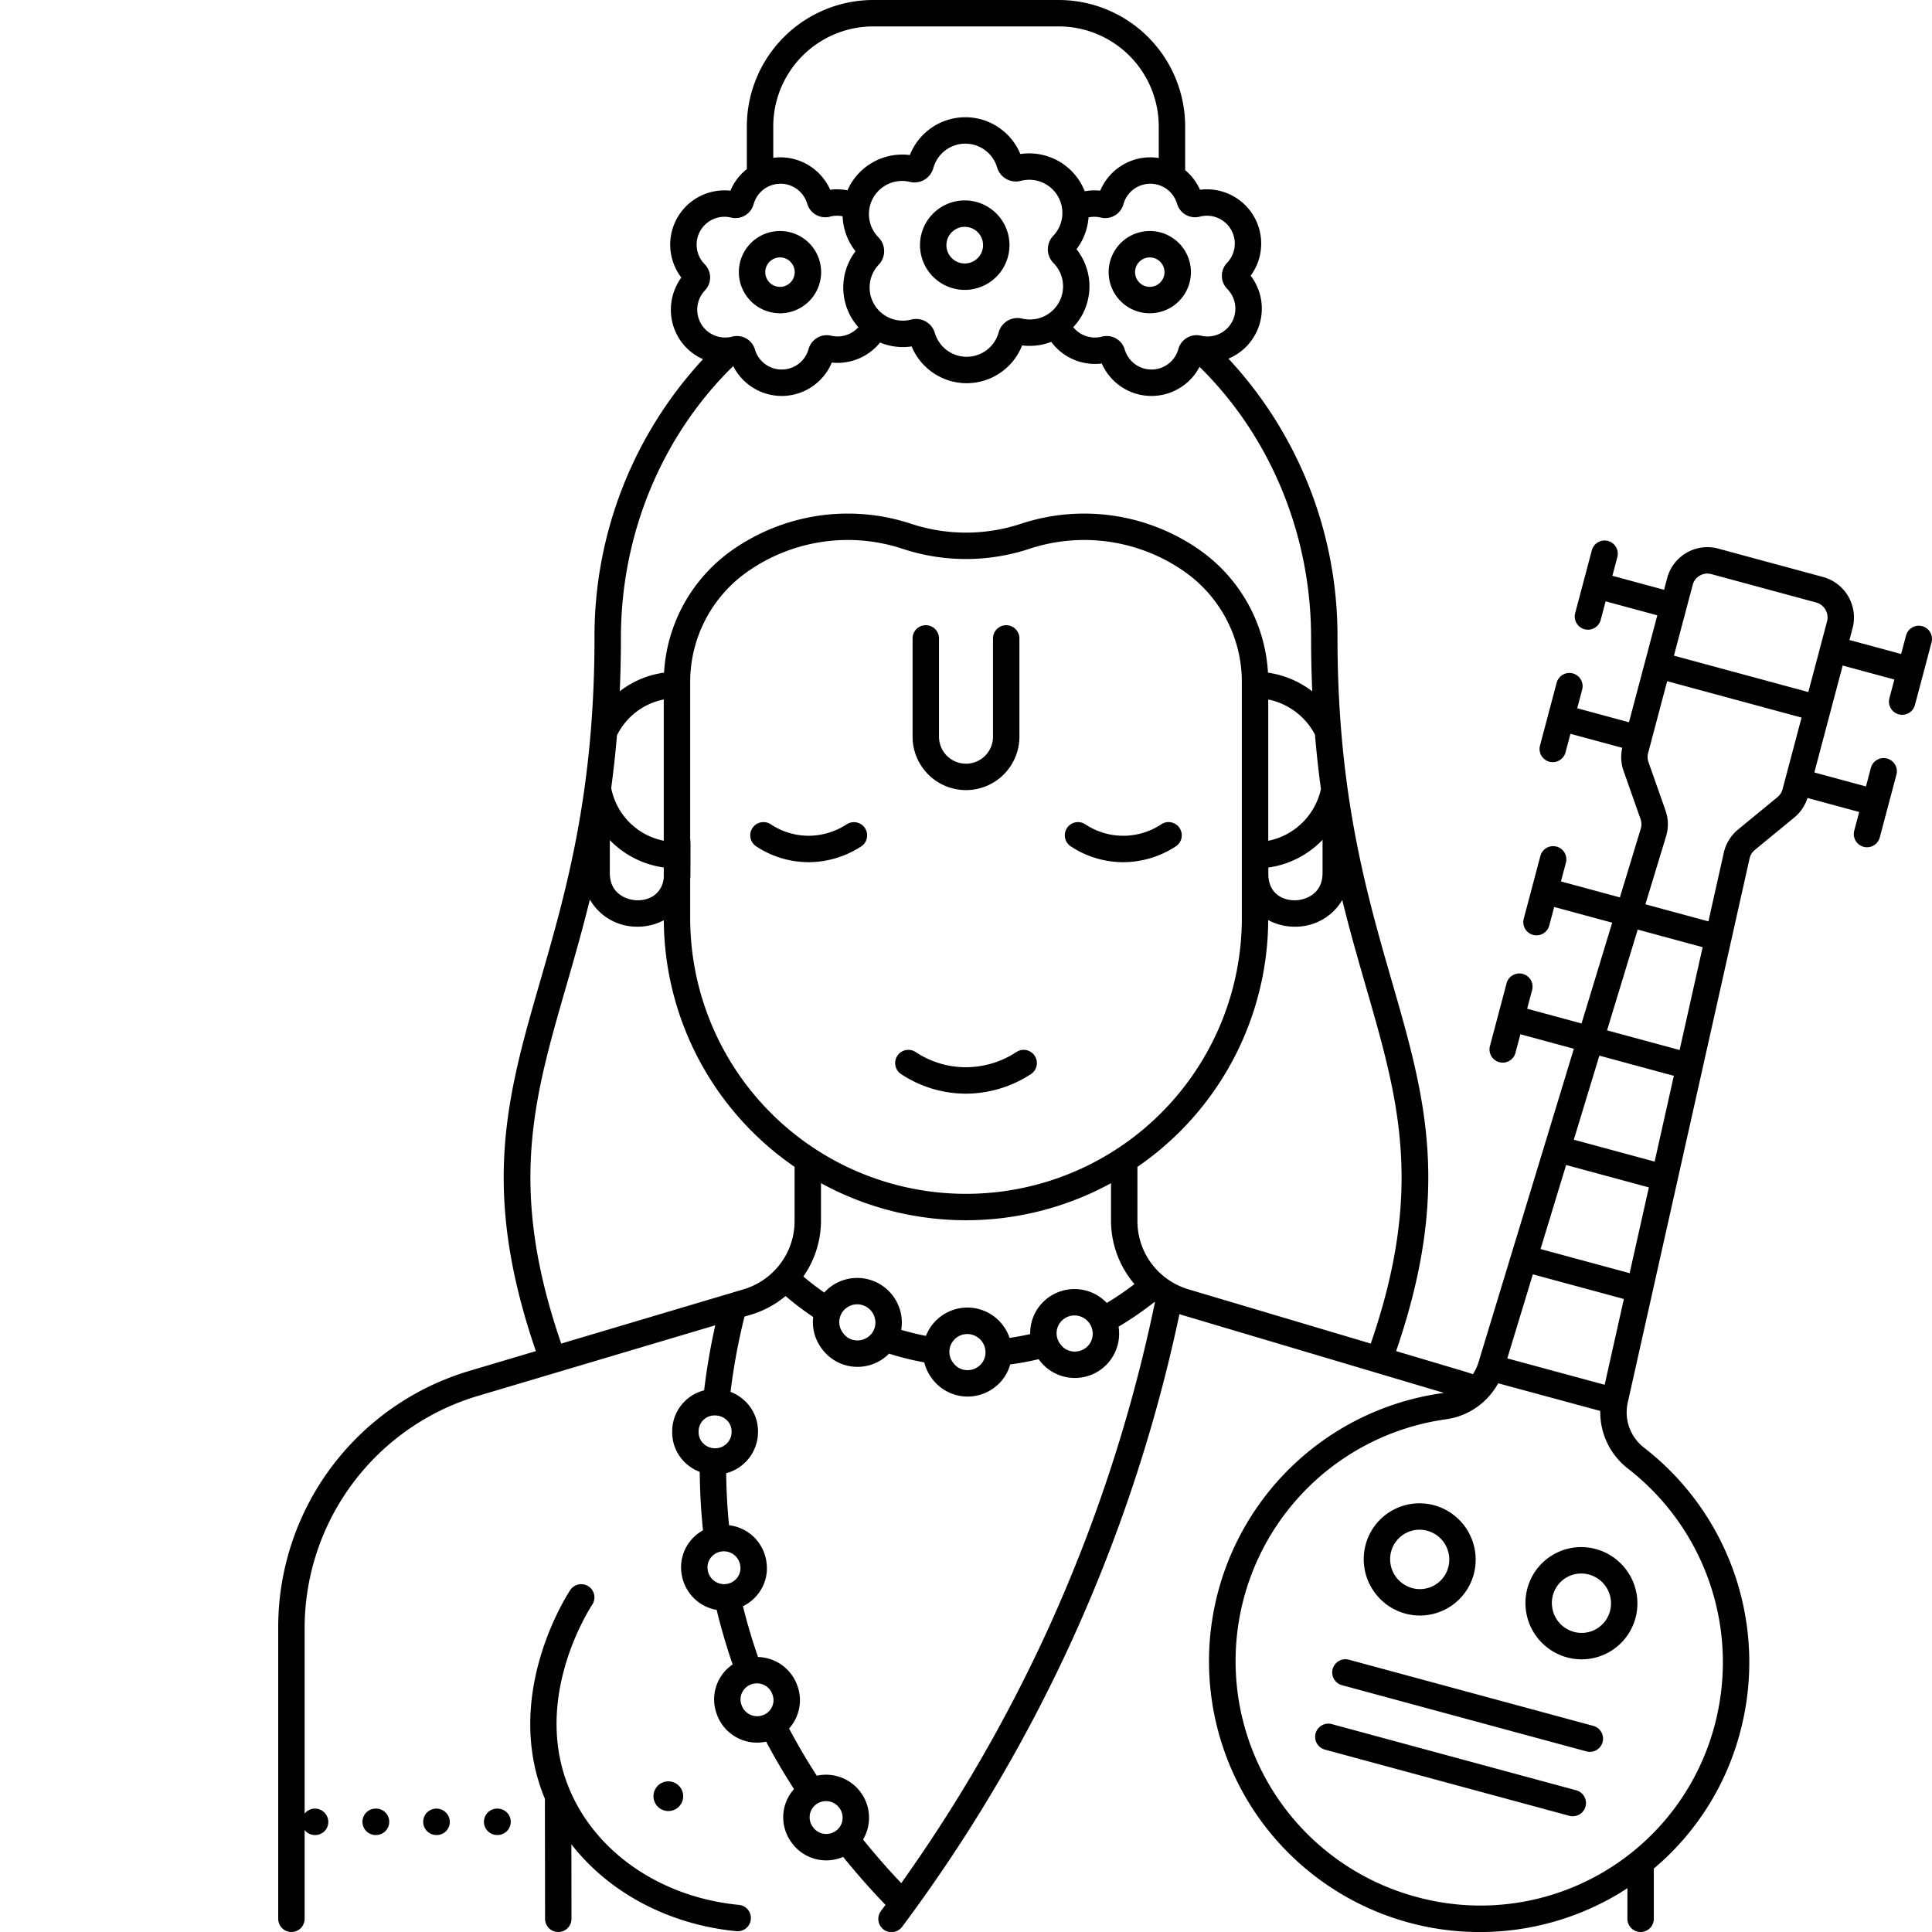 <svg xmlns="http://www.w3.org/2000/svg" data-name="Layer 1" viewBox="0 0 512 512"><path d="M115.653,479.299a3.5,3.5,0,1,0,0,7h.1a3.458,3.458,0,0,0,3.45-3.5A3.543,3.543,0,0,0,115.653,479.299Zm-16,0h-.101a3.5,3.5,0,1,0,0,7h.101a3.5,3.5,0,0,0,0-7Zm81.395-3.276a3.936,3.936,0,1,0-3.936,3.926A3.931,3.931,0,0,0,181.048,476.024Zm-49.195,3.276h-.101a3.5,3.5,0,1,0,0,7h.101a3.5,3.5,0,0,0,0-7ZM293.803,72.122A10.901,10.901,0,1,0,304.704,61.22,10.914,10.914,0,0,0,293.803,72.122Zm14.803,0a3.901,3.901,0,1,1-3.901-3.902A3.906,3.906,0,0,1,308.605,72.122ZM195.827,504.816c-20.358-1.981-37.47-13.52-44.688-30.122-.012-.03-.027-.059-.04-.089-10.158-23.507,4.197-46.802,5.868-49.381a3.5,3.5,0,0,0-5.875-3.806c-1.863,2.877-17.739,28.682-6.687,55.296l.044,31.791a3.5,3.5,0,0,0,3.5,3.495h.005a3.5,3.5,0,0,0,3.495-3.505l-.027-19.745c9.925,12.77,25.718,21.28,43.727,23.032q.173.017.343.017a3.5,3.5,0,0,0,.335-6.984Zm116.773-285.379a3.501,3.501,0,0,0-4.851-.989,18.191,18.191,0,0,1-20.133 0,3.5,3.5,0,0,0-3.863,5.838,25.248,25.248,0,0,0,13.336,4.194q.294.007.584.007a25.585,25.585,0,0,0,13.938-4.2A3.5,3.5,0,0,0,312.601,219.437ZM417.716,474.448l-64.774-17.541a3.5,3.5,0,0,0-1.83,6.757l64.774,17.541a3.5,3.5,0,0,0,1.83-6.757Zm4.525-17.07-64.774-17.541a3.5,3.5,0,0,0-1.83,6.757l64.774,17.541a3.5,3.5,0,0,0,1.83-6.757Zm.679-46.862a14.779,14.779,0,0,0-18.165,10.487,14.925,14.925,0,0,0,14.417,18.739,14.795,14.795,0,0,0,14.265-11.009v-0A14.948,14.948,0,0,0,422.92,410.516Zm3.751,16.423a7.782,7.782,0,0,1-9.569,5.525,7.931,7.931,0,0,1-5.581-9.666,7.785,7.785,0,0,1,7.511-5.801,7.916,7.916,0,0,1,7.64,9.942ZM509.396,165.939a3.501,3.501,0,0,0-4.279,2.486l-1.296,4.89-13.697-3.709.83-3.131a11.134,11.134,0,0,0-7.834-13.569l-27.761-7.518a11.02,11.02,0,0,0-13.542,7.819l-.82,3.094-13.696-3.709,1.306-4.926a3.5,3.5,0,1,0-6.766-1.794l-2.192,8.269-.001.004-.001.005-2.201,8.305a3.5,3.5,0,1,0,6.766,1.794l1.296-4.89,13.696,3.709-3.244,12.237-.001.003-0.0.004-4.266,16.093L417.979,187.694l1.306-4.926a3.5,3.5,0,1,0-6.766-1.794l-4.396,16.583a3.5,3.5,0,1,0,6.766,1.794l1.296-4.89,13.727,3.717a11.048,11.048,0,0,0,.353,6.122l4.497,12.769a4.124,4.124,0,0,1,.058,2.555l-5.534,18.195-15.618-4.23,1.306-4.926a3.5,3.5,0,1,0-6.766-1.794l-4.396,16.583a3.5,3.5,0,1,0,6.766,1.794l1.297-4.89,15.374,4.164-8.122,26.706-14.414-3.903,1.306-4.926a3.5,3.5,0,1,0-6.766-1.794l-4.396,16.583a3.5,3.5,0,1,0,6.766,1.794l1.296-4.89,14.17,3.837-25.295,83.173a11.425,11.425,0,0,1-1.467,3.072c-.9-.307-1.814-.601-2.739-.876l-17.601-5.237c14.75-42.945,7.692-67.432-1.191-98.21-4.104-14.217-8.538-29.598-11.374-48.777-.002-.012-.003-.024-.005-.035-.809-5.478-1.489-11.262-1.991-17.422-.001-.041-.007-.081-.01-.122-.614-7.57-.965-15.696-.965-24.502a107.951,107.951,0,0,0-28.899-73.949,14.355,14.355,0,0,0,5.89-21.974,14.384,14.384,0,0,0-13.431-22.777,14.39,14.39,0,0,0-3.931-5.205V33.5a33.538,33.538,0,0,0-33.5-33.5H231.42a33.538,33.538,0,0,0-33.5,33.5V44.808a14.384,14.384,0,0,0-4.353,5.728,14.383,14.383,0,0,0-13.01,23.019,14.484,14.484,0,0,0-.86,15.702,14.324,14.324,0,0,0,6.61,5.933,108.02,108.02,0,0,0-28.758,73.8c0,41.159-7.621,67.563-14.346,90.859-8.884,30.778-15.94,55.265-1.191,98.21l-17.601,5.237A70.83,70.83,0,0,0,73.73,431.15V508.5a3.5,3.5,0,0,0,7,0V484.974a3.479,3.479,0,0,0,2.723,1.326h.1a3.458,3.458,0,0,0,3.45-3.5,3.543,3.543,0,0,0-3.55-3.5,3.479,3.479,0,0,0-2.723,1.326v-49.475a64.228,64.228,0,0,1,45.678-61.146l63.146-18.788a171.77,171.77,0,0,0-2.952,17.24,11.188,11.188,0,0,0-8.462,10.732l-.003.215a11.101,11.101,0,0,0,3.232,8.017,11.364,11.364,0,0,0,4.07,2.64c.042,5.152.332,10.338.866,15.491a11.262,11.262,0,0,0-3.697,3.269,11.089,11.089,0,0,0-1.97,8.34l.012.067.002.013a11.372,11.372,0,0,0,9.273,9.405c1.18,4.871,2.598,9.708,4.239,14.453a11.178,11.178,0,0,0-4.218,13.143l.052.141a11.299,11.299,0,0,0,13.041,7.17c2.204,4.164,4.672,8.37,7.378,12.572a11.216,11.216,0,0,0-.724,14.059l.176.241a11.296,11.296,0,0,0,13.57,3.672c3.665,4.52,7.534,8.899,11.225,12.71-.394.533-.782,1.07-1.179,1.601a3.5,3.5,0,1,0,5.609,4.187q1.537-2.059,3.046-4.138c.02-.029.044-.056.062-.085a416.143,416.143,0,0,0,41.113-70.002,415.758,415.758,0,0,0,29.251-88.11c.143.045.28.103.424.146L382.635,369.125c-.136.023-.271.052-.409.07a71.755,71.755,0,1,0,45.493,133.386c1.215-.696,2.397-1.433,3.561-2.191V508.5a3.5,3.5,0,0,0,7,0V495.187a70.751,70.751,0,0,0,22.891-36.208,71.918,71.918,0,0,0-25.5-75.346,11.835,11.835,0,0,1-4.318-11.865L463.658,227.493a4.054,4.054,0,0,1,1.373-2.237l10.477-8.612a10.956,10.956,0,0,0,3.496-5.172l13.702,3.71-1.306,4.926a3.5,3.5,0,1,0,6.766,1.794l4.396-16.583a3.5,3.5,0,1,0-6.766-1.794l-1.296,4.89-13.682-3.705,7.512-28.338,13.697,3.709-1.306,4.926a3.5,3.5,0,1,0,6.766,1.794l4.396-16.583A3.499,3.499,0,0,0,509.396,165.939Zm-158.906,56.608v8.833c0,5.523-4.503,7.127-7.163,7.205-3.16.091-6.907-1.549-7.192-6.445-.008-.196-.014-1.06-.019-2.228a24.706,24.706,0,0,0,14.074-7.042C350.295,222.765,350.388,222.653,350.49,222.547Zm-.428-13.453a17.894,17.894,0,0,1-13.962,13.724V185.378a18.016,18.016,0,0,1,12.383,9.308C348.902,199.726,349.438,204.514,350.062,209.094ZM311.919,53.967a4.976,4.976,0,0,0,6.071,3.44,7.385,7.385,0,0,1,7.213,12.231,4.97,4.97,0,0,0,.063,6.968,7.385,7.385,0,0,1-6.998,12.358,5.004,5.004,0,0,0-5.992,3.545,7.386,7.386,0,0,1-14.195.154,4.981,4.981,0,0,0-6.071-3.451,7.396,7.396,0,0,1-7.594-2.507,15.573,15.573,0,0,0,2.194-2.93,15.833,15.833,0,0,0-1.329-17.735,15.837,15.837,0,0,0,3.194-8.426,7.366,7.366,0,0,1,3.257.041,5.002,5.002,0,0,0,5.992-3.543,7.384,7.384,0,0,1,14.195-.145ZM204.92,33.5a26.53,26.53,0,0,1,26.5-26.5h49.16a26.53,26.53,0,0,1,26.5,26.5v8.372a14.17,14.17,0,0,0-2.24-.182,14.432,14.432,0,0,0-13.272,8.845,14.377,14.377,0,0,0-4.11.148,15.547,15.547,0,0,0-1.029-2.147,15.83,15.83,0,0,0-16.022-7.717,15.786,15.786,0,0,0-29.28.271,15.887,15.887,0,0,0-15.734,7.758,15.66,15.66,0,0,0-.792,1.596,14.305,14.305,0,0,0-4.59-.156,14.48,14.48,0,0,0-13.17-8.598,14.267,14.267,0,0,0-1.92.136Zm27.883,29.404a8.786,8.786,0,0,1,8.31-14.709,5.18,5.18,0,0,0,6.24-3.677,8.786,8.786,0,0,1,16.893-.157,5.183,5.183,0,0,0,6.305,3.564,8.786,8.786,0,0,1,8.582,14.551,5.185,5.185,0,0,0,.065,7.243,8.786,8.786,0,0,1-8.31,14.709,5.18,5.18,0,0,0-6.24,3.677,8.786,8.786,0,0,1-16.893.157,5.182,5.182,0,0,0-4.974-3.736,5.27,5.27,0,0,0-1.331.172A8.786,8.786,0,0,1,232.869,70.146,5.185,5.185,0,0,0,232.803,62.904Zm-47.041,22.855a7.417,7.417,0,0,1,1.015-8.757,4.977,4.977,0,0,0-.043-6.989,7.385,7.385,0,0,1,6.998-12.358,5.003,5.003,0,0,0,5.992-3.543,7.384,7.384,0,0,1,14.195-.145,4.975,4.975,0,0,0,6.073,3.44,7.335,7.335,0,0,1,3.314-.087,15.795,15.795,0,0,0,3.414,9.262,15.887,15.887,0,0,0-1.149,17.505,15.639,15.639,0,0,0,1.911,2.621,7.422,7.422,0,0,1-7.213,2.257,5.004,5.004,0,0,0-5.992,3.545,7.386,7.386,0,0,1-14.195.154,4.981,4.981,0,0,0-6.071-3.451A7.39,7.39,0,0,1,185.762,85.76ZM164.55,168.99c0-27.374,10.822-53.471,29.766-71.982a14.378,14.378,0,0,0,26.118-.924A14.484,14.484,0,0,0,233.229,90.771a15.752,15.752,0,0,0,8.365,1.034,15.786,15.786,0,0,0,29.28-.271,15.805,15.805,0,0,0,7.709-.939,14.417,14.417,0,0,0,13.403,5.736,14.38,14.38,0,0,0,25.908.887c18.818,18.508,29.556,44.48,29.556,71.772,0,4.946.111,9.674.311,14.22a25.046,25.046,0,0,0-11.734-4.946,42.729,42.729,0,0,0-17.834-32.316,53.328,53.328,0,0,0-47.62-7.144,46.451,46.451,0,0,1-29.14,0,53.326,53.326,0,0,0-47.619,7.144,42.728,42.728,0,0,0-17.835,32.311,24.496,24.496,0,0,0-11.739,4.945C164.439,178.66,164.55,173.934,164.55,168.99Zm113.39,174.794a11.629,11.629,0,0,0-4.773,7.618,11.771,11.771,0,0,0-.153,2.134q-2.703.622-5.471,1.016a11.79,11.79,0,0,0-22.158-.528c-2.2-.424-4.389-.961-6.554-1.605.005-.029.013-.057.018-.087a11.826,11.826,0,0,0-18.497-11.502,11.818,11.818,0,0,0-1.913,1.708c-2.187-1.518-4.041-2.977-5.544-4.253a25.822,25.822,0,0,0,4.676-14.736v-9.996a80.096,80.096,0,0,0,76.859.003v9.993a25.926,25.926,0,0,0,6.215,16.748,76.01,76.01,0,0,1-7.336,4.994A11.793,11.793,0,0,0,277.939,343.784Zm11.582,10.412a4.621,4.621,0,0,1-1.859,3.053,4.839,4.839,0,0,1-2.847.932,4.611,4.611,0,0,1-3.759-1.896l-.169-.233a4.682,4.682,0,0,1,1.107-6.562,4.744,4.744,0,0,1,2.759-.882,4.846,4.846,0,0,1,4.768,5.588Zm-28.411,4.924a4.627,4.627,0,0,1-1.861,3.055,4.831,4.831,0,0,1-2.846.931,4.609,4.609,0,0,1-3.759-1.898l-.168-.23a4.681,4.681,0,0,1,1.106-6.562,4.744,4.744,0,0,1,2.759-.881,4.845,4.845,0,0,1,4.769,5.587Zm-29.176-7.877a4.626,4.626,0,0,1-1.861,3.054,4.834,4.834,0,0,1-2.846.932,4.612,4.612,0,0,1-3.759-1.896l-.169-.233a4.682,4.682,0,0,1,1.107-6.562,4.741,4.741,0,0,1,2.759-.882,4.848,4.848,0,0,1,4.769,5.588Zm24.068-34.866a73.088,73.088,0,0,1-73.098-72.914V232.971c.014-.161.041-.313.051-.477.027-.564.034-8.348.034-8.425,0-.702-.03-1.329-.085-1.922v-40.579c0-.017.005-.032.005-.048s-.005-.032-.005-.048v-.805A35.704,35.704,0,0,1,197.876,151.649a46.288,46.288,0,0,1,41.349-6.202,53.515,53.515,0,0,0,33.557,0,46.299,46.299,0,0,1,41.349,6.202,35.702,35.702,0,0,1,14.97,29.018v62.796A73.088,73.088,0,0,1,256.003,316.376ZM163.5,194.878a17.806,17.806,0,0,1,3.327-4.646,17.622,17.622,0,0,1,9.078-4.869v37.444a17.685,17.685,0,0,1-13.931-13.977C162.575,204.388,163.092,199.75,163.5,194.878Zm-1.89,27.772a24.674,24.674,0,0,0,14.295,7.242v2.793c-.54,4.472-4.122,5.982-7.139,5.899-2.658-.078-7.156-1.683-7.156-7.204ZM148.729,356.06c-14.146-41.056-7.355-64.629,1.2-94.27,2.128-7.374,4.345-15.055,6.39-23.403a14.336,14.336,0,0,0,12.242,7.194c.146.004.29.006.436.006a14.782,14.782,0,0,0,6.918-1.717,79.822,79.822,0,0,0,34.655,65.356v14.323a18.82,18.82,0,0,1-4.85,12.669c-.041.039-.087.068-.126.109-.036.038-.059.082-.093.121a19.013,19.013,0,0,1-8.49,5.247Zm36.408,23.441.003-.214a4.214,4.214,0,0,1,4.286-4.182c.023,0,.047.001.071.001.042.003.084.005.127.007a4.398,4.398,0,0,1,3.041,1.3,4.151,4.151,0,0,1,1.214,3l-.003.216a4.325,4.325,0,0,1-4.367,4.179v.032c-.021-.004-.044-.004-.066-.007l-0-.025a4.401,4.401,0,0,1-3.091-1.307A4.152,4.152,0,0,1,185.138,379.501Zm10.273,38.555a4.39,4.39,0,0,1-7.837-1.861c-.006-.037-.012-.074-.019-.111l-.009-.057a4.137,4.137,0,0,1,.737-3.111,4.392,4.392,0,0,1,7.857,1.751l.045.29A4.138,4.138,0,0,1,195.411,418.056Zm9.178,34.292a4.266,4.266,0,0,1-2.453,2.21,4.41,4.41,0,0,1-1.478.257,4.34,4.34,0,0,1-4.082-2.829l-.062-.169a4.144,4.144,0,0,1,.119-3.207,4.266,4.266,0,0,1,2.434-2.231,4.409,4.409,0,0,1,1.514-.268,4.322,4.322,0,0,1,4.062,2.775l.094.255A4.145,4.145,0,0,1,204.589,452.348ZM223.249,482.396a4.202,4.202,0,0,1-1.693,2.773,4.431,4.431,0,0,1-2.604.85,4.21,4.21,0,0,1-3.432-1.727l-.158-.217a4.241,4.241,0,0,1,1.01-5.956,4.371,4.371,0,0,1,.556-.332c.015-.009.031-.016.045-.025a4.343,4.343,0,0,1,1.921-.447,4.387,4.387,0,0,1,3.568,1.829A4.32,4.32,0,0,1,223.249,482.396Zm53.714-48.964a409.038,409.038,0,0,1-38.122,65.618c-2.633-2.762-6.174-6.674-10.122-11.558a11.339,11.339,0,0,0-.592-12.46,11.393,11.393,0,0,0-11.665-4.449c-2.708-4.192-5.168-8.383-7.35-12.523a11.287,11.287,0,0,0,1.809-2.726,11.109,11.109,0,0,0,.39-8.598l-.104-.283a11.34,11.34,0,0,0-10.315-7.325c-1.54-4.42-2.88-8.924-4.002-13.462a11.264,11.264,0,0,0,4.149-3.444,11.027,11.027,0,0,0,2.081-8.222c-.005-.04-.051-.345-.066-.444a11.32,11.32,0,0,0-9.85-9.349c-.456-4.591-.71-9.205-.76-13.793A11.321,11.321,0,0,0,200.876,379.728l.003-.217a11.095,11.095,0,0,0-3.234-8.017,11.373,11.373,0,0,0-4.044-2.631,164.609,164.609,0,0,1,3.698-19.951l1.711-.509a25.768,25.768,0,0,0,9.173-4.939,78.866,78.866,0,0,0,7.329,5.555,11.595,11.595,0,0,0,2.114,8.176l.187.257a11.71,11.71,0,0,0,17.792,1.278,75.261,75.261,0,0,0,9.334,2.315,11.733,11.733,0,0,0,1.865,4.031l.186.254a11.728,11.728,0,0,0,16.363,2.515,11.546,11.546,0,0,0,4.362-6.258,73,73,0,0,0,7.533-1.392l.152.21a11.737,11.737,0,0,0,21.037-5.119,11.864,11.864,0,0,0-.007-3.716,82.968,82.968,0,0,0,9.505-6.53c.045.03.092.059.137.089A408.82,408.82,0,0,1,276.963,433.432Zm38.026-91.736a19.115,19.115,0,0,1-6.913-3.736c-.045-.038-.086-.083-.132-.118a18.792,18.792,0,0,1-6.515-14.291V309.23a79.821,79.821,0,0,0,34.661-65.403,14.791,14.791,0,0,0,7.008,1.76c.144,0,.288-.002.431-.006a14.364,14.364,0,0,0,12.184-7.061c2.036,8.296,4.239,15.935,6.357,23.27,8.555,29.641,15.347,53.214,1.2,94.27Zm91.234-3.984,24.12,6.532-5.09,22.733-25.804-6.988Zm25.155,51.45a64.932,64.932,0,0,1,23.027,68.023,64.18,64.18,0,0,1-79.354,45.43,64.705,64.705,0,0,1,8.11-126.483,18.654,18.654,0,0,0,10.555-5.168,3.459,3.459,0,0,0,.506-.523,18.571,18.571,0,0,0,2.811-3.854l27.055,7.327A18.913,18.913,0,0,0,431.378,389.162Zm.496-51.757-23.613-6.394,6.775-22.277,21.928,5.938Zm6.621-29.571-21.421-5.801,6.775-22.277,19.737,5.345Zm6.621-29.571-19.23-5.207L434.009,246.35l17.21,4.661Zm28.092-72.164c-.018.055-.046.104-.061.16-.017.063-.018.125-.031.188l-.717,2.704a4.018,4.018,0,0,1-1.337,2.085l-10.477,8.612a11.081,11.081,0,0,0-3.759,6.116l-4.077,18.209-16.703-4.523,5.471-17.988a11.026,11.026,0,0,0-.152-6.917l-4.497-12.768a4.092,4.092,0,0,1-.098-2.415l5.047-19.039,35.614,9.644Zm10.98-41.418-1.711,6.456c-.002.008-.006.014-.008.022-.002.008-.002.017-.004.025l-3.239,12.216-35.615-9.644,3.239-12.217.008-.023c.002-.008.002-.015.004-.023L448.583,155.002a4.023,4.023,0,0,1,3.882-2.999,4.059,4.059,0,0,1,1.064.143L481.29,159.663A4.118,4.118,0,0,1,484.188,164.682ZM372.413,427.614a14.911,14.911,0,0,0,3.9.522A14.795,14.795,0,0,0,390.578,417.126a14.947,14.947,0,0,0-10.517-18.216,14.779,14.779,0,0,0-18.165,10.488A14.947,14.947,0,0,0,372.413,427.614Zm-3.751-16.423a7.785,7.785,0,0,1,7.511-5.8,7.916,7.916,0,0,1,7.64,9.941v0a7.78,7.78,0,0,1-9.569,5.524A7.932,7.932,0,0,1,368.662,411.191ZM224.391,218.447a18.541,18.541,0,0,1-10.497,3.035,18.251,18.251,0,0,1-9.638-3.034,3.5,3.5,0,0,0-3.863,5.838,25.249,25.249,0,0,0,13.337,4.194c.196.004.39.007.583.007a25.597,25.597,0,0,0,13.938-4.2,3.5,3.5,0,0,0-3.859-5.84ZM256,209.386a14.171,14.171,0,0,0,14.155-14.155V169.184a3.5,3.5,0,1,0-7,0v26.047a7.155,7.155,0,0,1-14.311,0V169.184a3.5,3.5,0,0,0-7,0v26.047A14.171,14.171,0,0,0,256,209.386Zm13.349,69.418a24.472,24.472,0,0,1-13.915,4.021,24.178,24.178,0,0,1-12.776-4.021,3.5,3.5,0,1,0-3.863,5.838,31.183,31.183,0,0,0,16.476,5.181q.365.009.724.008a31.603,31.603,0,0,0,17.217-5.189,3.5,3.5,0,1,0-3.861-5.839ZM206.704,83.023a10.902,10.902,0,1,0-10.901-10.901A10.914,10.914,0,0,0,206.704,83.023Zm0-14.803a3.902,3.902,0,1,1-3.901,3.902A3.906,3.906,0,0,1,206.704,68.22ZM255.666,76.824a11.855,11.855,0,1,0-11.855-11.855A11.869,11.869,0,0,0,255.666,76.824Zm0-16.71a4.855,4.855,0,1,1-4.855,4.855A4.861,4.861,0,0,1,255.666,60.113Z"/></svg>
